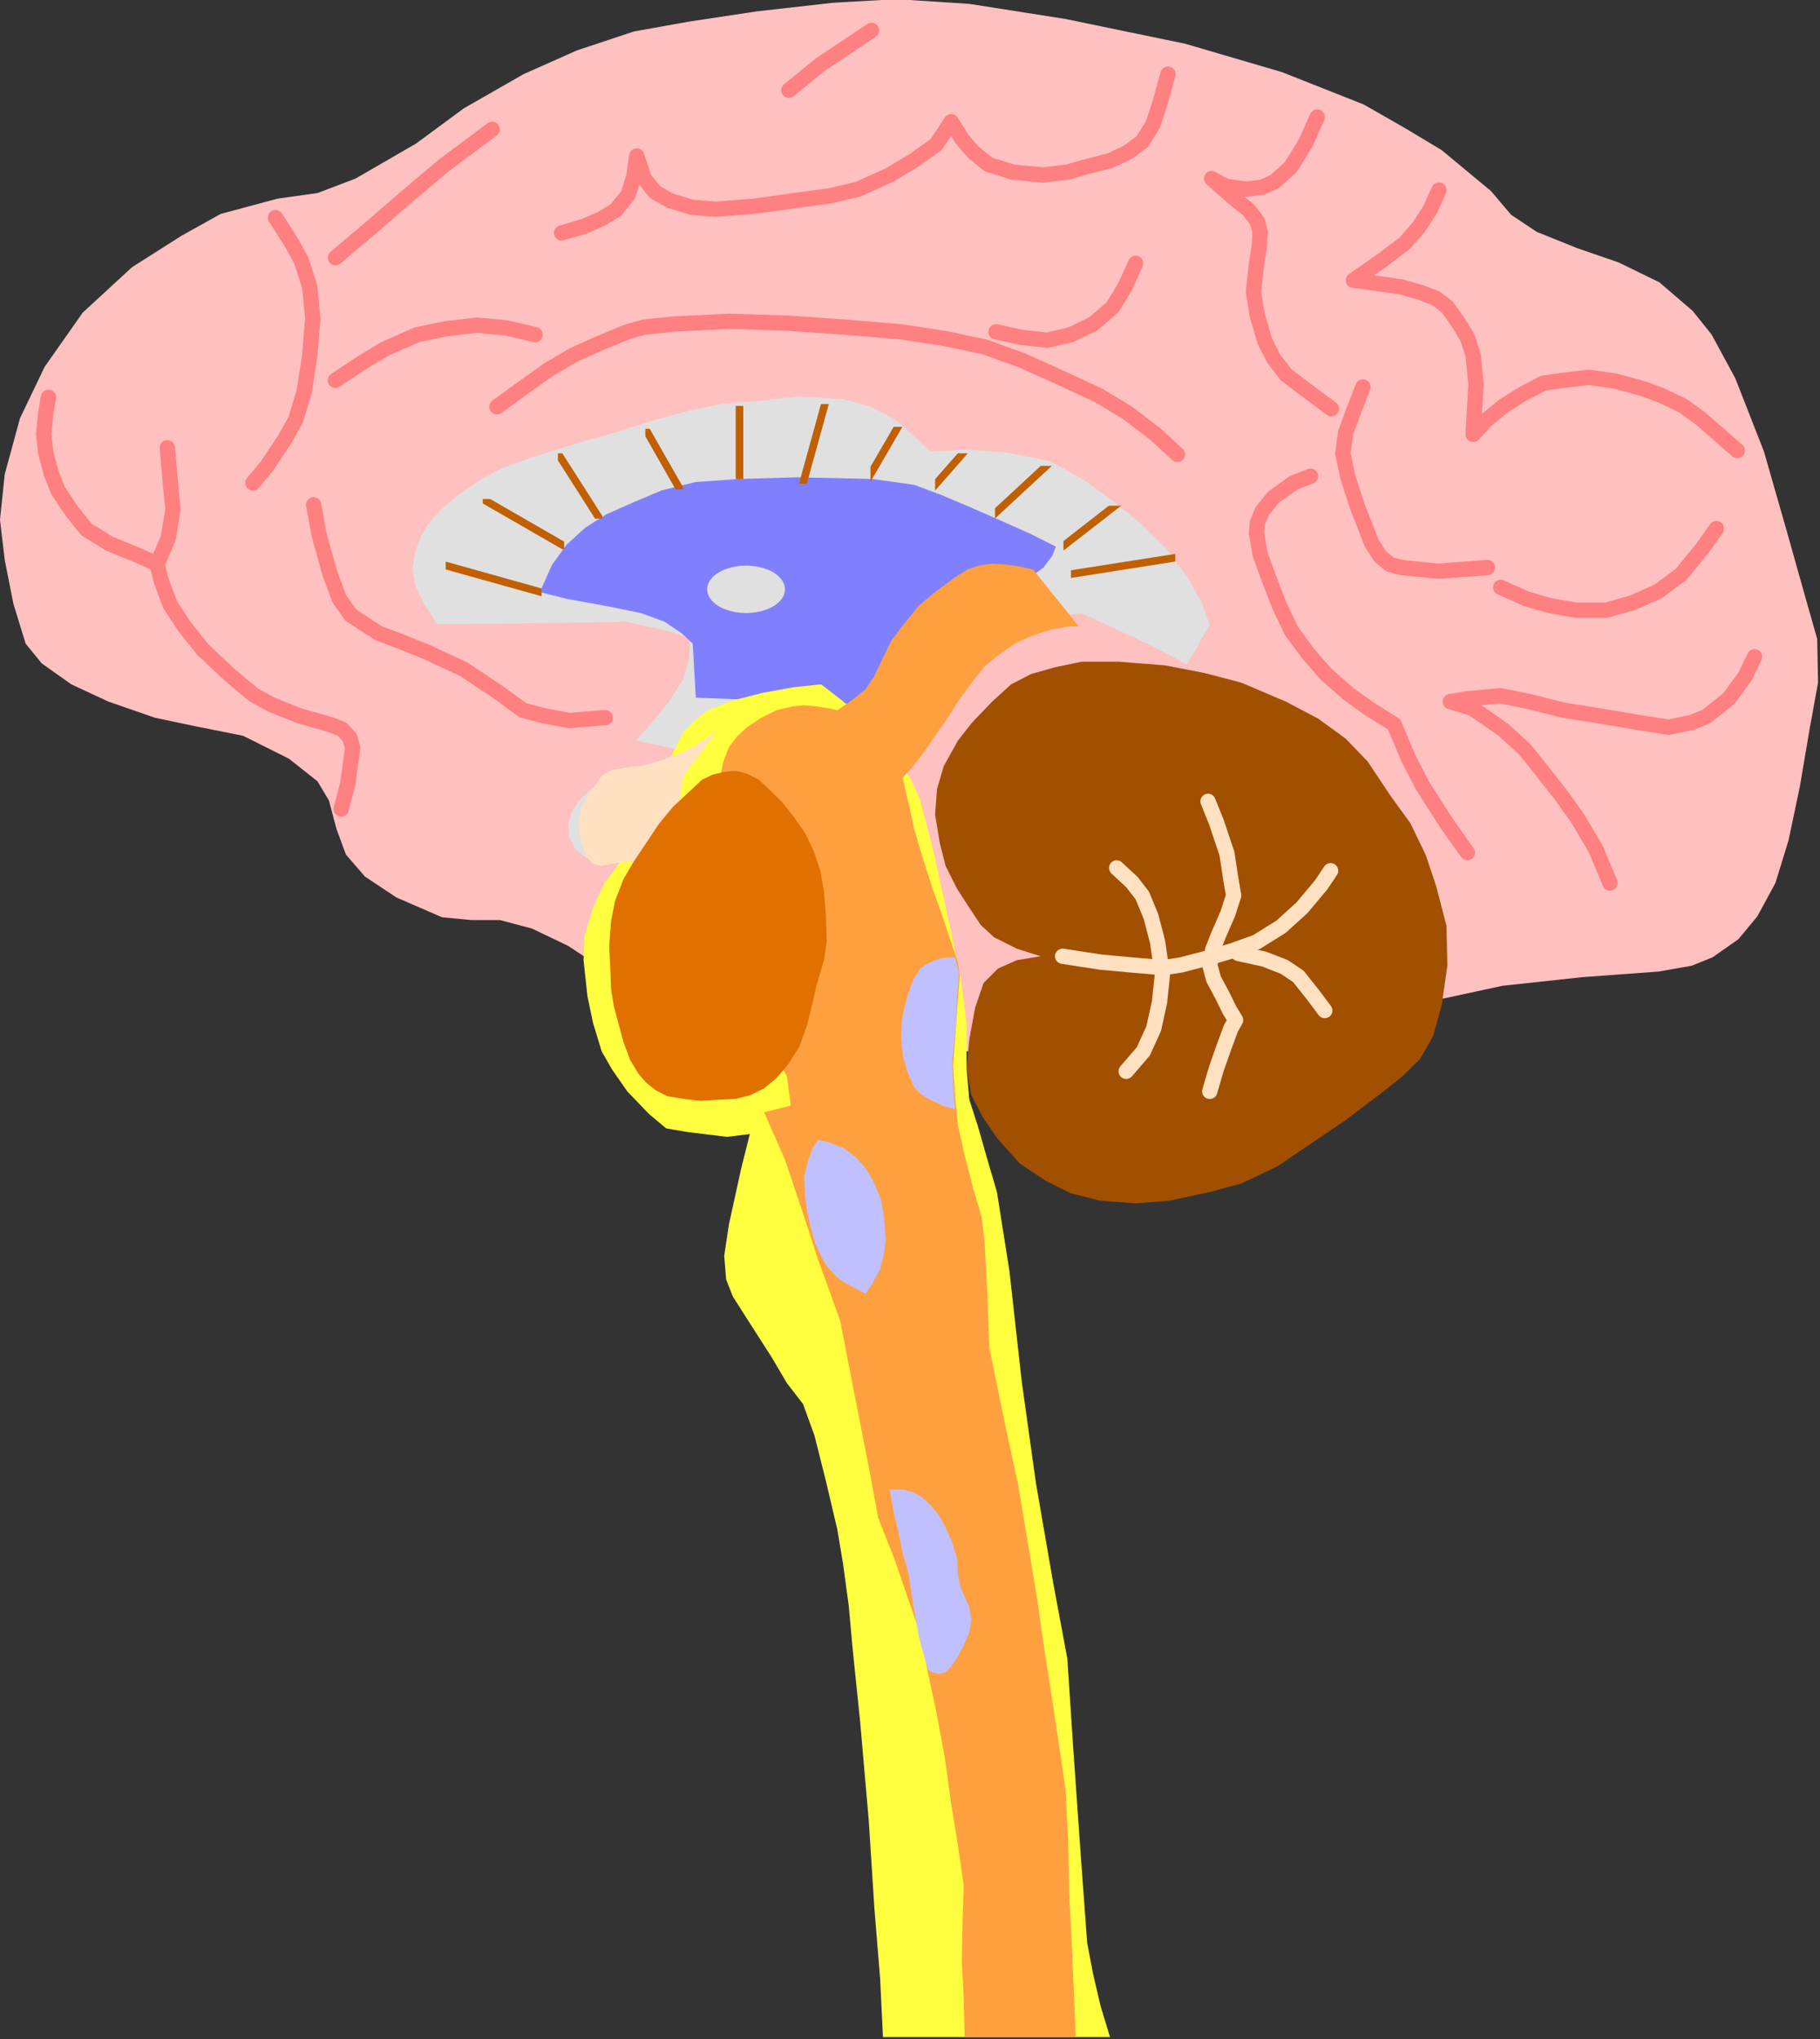 <?xml version="1.0" encoding="UTF-8" standalone="no"?>
<svg
   xmlns:ooo="http://xml.openoffice.org/svg/export"
   xmlns:dc="http://purl.org/dc/elements/1.1/"
   xmlns:cc="http://creativecommons.org/ns#"
   xmlns:rdf="http://www.w3.org/1999/02/22-rdf-syntax-ns#"
   xmlns:svg="http://www.w3.org/2000/svg"
   xmlns="http://www.w3.org/2000/svg"
   xmlns:sodipodi="http://sodipodi.sourceforge.net/DTD/sodipodi-0.dtd"
   xmlns:inkscape="http://www.inkscape.org/namespaces/inkscape"
   version="1.2"
   width="84.49mm"
   height="94.63mm"
   viewBox="0 0 8449 9463"
   preserveAspectRatio="xMidYMid"
   xml:space="preserve"
   id="svg256"
   sodipodi:docname="brain.svg"
   style="fill-rule:evenodd;stroke-width:28.222;stroke-linejoin:round"
   inkscape:version="0.92.5 (2060ec1f9f, 2020-04-08)"><rect x="0" y="0" width="8449" height="9463" fill="#333333" stroke="none"/><sodipodi:namedview
   pagecolor="#ffffff"
   bordercolor="#666666"
   borderopacity="1"
   objecttolerance="10"
   gridtolerance="10"
   guidetolerance="10"
   inkscape:pageopacity="0"
   inkscape:pageshadow="2"
   inkscape:window-width="664"
   inkscape:window-height="487"
   id="namedview258"
   showgrid="false"
   inkscape:zoom="0.2102413"
   inkscape:cx="159.68504"
   inkscape:cy="178.80945"
   inkscape:window-x="0"
   inkscape:window-y="0"
   inkscape:window-maximized="0"
   inkscape:current-layer="svg256" />
 <defs
   class="ClipPathGroup"
   id="defs8">
  <clipPath
   id="presentation_clip_path"
   clipPathUnits="userSpaceOnUse">
   <rect
   x="0"
   y="0"
   width="21000"
   height="29700"
   id="rect2" />
  </clipPath>
  <clipPath
   id="presentation_clip_path_shrink"
   clipPathUnits="userSpaceOnUse">
   <rect
   x="21"
   y="29"
   width="20958"
   height="29641"
   id="rect5" />
  </clipPath>
 </defs>
 <defs
   class="TextShapeIndex"
   id="defs12">
  <g
   ooo:slide="id1"
   ooo:id-list="id3"
   id="g10" />
 </defs>
 <defs
   class="EmbeddedBulletChars"
   id="defs44">
  <g
   id="bullet-char-template-57356"
   transform="matrix(4.8828125e-4,0,0,-4.8828125e-4,0,0)">
   <path
   d="M 580,1141 1163,571 580,0 -4,571 Z"
   id="path14"
   inkscape:connector-curvature="0" />
  </g>
  <g
   id="bullet-char-template-57354"
   transform="matrix(4.8828125e-4,0,0,-4.8828125e-4,0,0)">
   <path
   d="M 8,1128 H 1137 V 0 H 8 Z"
   id="path17"
   inkscape:connector-curvature="0" />
  </g>
  <g
   id="bullet-char-template-10146"
   transform="matrix(4.8828125e-4,0,0,-4.8828125e-4,0,0)">
   <path
   d="M 174,0 602,739 174,1481 1456,739 Z M 1358,739 309,1346 659,739 Z"
   id="path20"
   inkscape:connector-curvature="0" />
  </g>
  <g
   id="bullet-char-template-10132"
   transform="matrix(4.8828125e-4,0,0,-4.8828125e-4,0,0)">
   <path
   d="M 2015,739 1276,0 H 717 l 543,543 H 174 v 393 h 1086 l -543,545 h 557 z"
   id="path23"
   inkscape:connector-curvature="0" />
  </g>
  <g
   id="bullet-char-template-10007"
   transform="matrix(4.8828125e-4,0,0,-4.8828125e-4,0,0)">
   <path
   d="m 0,-2 c -7,16 -16,29 -25,39 l 381,530 c -94,256 -141,385 -141,387 0,25 13,38 40,38 9,0 21,-2 34,-5 21,4 42,12 65,25 l 27,-13 111,-251 280,301 64,-25 24,25 c 21,-10 41,-24 62,-43 C 886,937 835,863 770,784 769,783 710,716 594,584 L 774,223 c 0,-27 -21,-55 -63,-84 l 16,-20 C 717,90 699,76 672,76 641,76 570,178 457,381 L 164,-76 c -22,-34 -53,-51 -92,-51 -42,0 -63,17 -64,51 -7,9 -10,24 -10,44 0,9 1,19 2,30 z"
   id="path26"
   inkscape:connector-curvature="0" />
  </g>
  <g
   id="bullet-char-template-10004"
   transform="matrix(4.8828125e-4,0,0,-4.8828125e-4,0,0)">
   <path
   d="M 285,-33 C 182,-33 111,30 74,156 52,228 41,333 41,471 c 0,78 14,145 41,201 34,71 87,106 158,106 53,0 88,-31 106,-94 l 23,-176 c 8,-64 28,-97 59,-98 l 735,706 c 11,11 33,17 66,17 42,0 63,-15 63,-46 V 965 c 0,-36 -10,-64 -30,-84 L 442,47 C 390,-6 338,-33 285,-33 Z"
   id="path29"
   inkscape:connector-curvature="0" />
  </g>
  <g
   id="bullet-char-template-9679"
   transform="matrix(4.8828125e-4,0,0,-4.8828125e-4,0,0)">
   <path
   d="M 813,0 C 632,0 489,54 383,161 276,268 223,411 223,592 c 0,181 53,324 160,431 106,107 249,161 430,161 179,0 323,-54 432,-161 108,-107 162,-251 162,-431 0,-180 -54,-324 -162,-431 C 1136,54 992,0 813,0 Z"
   id="path32"
   inkscape:connector-curvature="0" />
  </g>
  <g
   id="bullet-char-template-8226"
   transform="matrix(4.8828125e-4,0,0,-4.8828125e-4,0,0)">
   <path
   d="m 346,457 c -73,0 -137,26 -191,78 -54,51 -81,114 -81,188 0,73 27,136 81,188 54,52 118,78 191,78 73,0 134,-26 185,-79 51,-51 77,-114 77,-187 0,-75 -25,-137 -76,-188 -50,-52 -112,-78 -186,-78 z"
   id="path35"
   inkscape:connector-curvature="0" />
  </g>
  <g
   id="bullet-char-template-8211"
   transform="matrix(4.8828125e-4,0,0,-4.8828125e-4,0,0)">
   <path
   d="M -4,459 H 1135 V 606 H -4 Z"
   id="path38"
   inkscape:connector-curvature="0" />
  </g>
  <g
   id="bullet-char-template-61548"
   transform="matrix(4.8828125e-4,0,0,-4.8828125e-4,0,0)">
   <path
   d="m 173,740 c 0,163 58,303 173,419 116,115 255,173 419,173 163,0 302,-58 418,-173 116,-116 174,-256 174,-419 0,-163 -58,-303 -174,-418 C 1067,206 928,148 765,148 601,148 462,206 346,322 231,437 173,577 173,740 Z"
   id="path41"
   inkscape:connector-curvature="0" />
  </g>
 </defs>
 <g
   id="g49"
   transform="translate(-6275,-10118)">
  <g
   id="id2"
   class="Master_Slide">
   <g
   id="bg-id2"
   class="Background" />
   <g
   id="bo-id2"
   class="BackgroundObjects" />
  </g>
 </g>
 <g
   class="SlideGroup"
   id="g254"
   transform="translate(-6275,-10118)">
  <g
   id="g252">
   <g
   id="container-id1">
    <g
   id="id1"
   class="Slide"
   clip-path="url(#presentation_clip_path)">
     <g
   class="Page"
   id="g248">
      <g
   class="Graphic"
   id="g246">
       <g
   id="id3">
        <rect
   class="BoundingBox"
   x="6275"
   y="10118"
   width="8449"
   height="9463"
   id="rect51"
   style="fill:none;stroke:none" />
        <defs
   id="defs56">
         <clipPath
   id="clip_path_1"
   clipPathUnits="userSpaceOnUse">
          <path
   d="m 6275,10118 h 8448 v 9462 H 6275 Z"
   id="path53"
   inkscape:connector-curvature="0" />
         </clipPath>
        </defs>
        <g
   clip-path="url(#clip_path_1)"
   id="g108">
         <path
   d="m 8953,10352 265,-88 251,-45 318,-48 353,-40 296,-17 339,22 446,70 556,115 450,132 379,150 194,111 168,101 229,190 93,110 119,79 186,75 194,67 189,92 155,133 88,110 110,203 133,340 106,370 88,313 53,186 4,203 -40,220 -44,260 -53,252 -61,198 -84,155 -88,106 -120,84 -97,39 -154,27 -353,26 -371,40 -366,79 -816,128 -472,53 -741,53 -552,-53 -635,-79 -446,-155 -176,-123 -133,-88 -167,-80 -150,-40 h -133 l -136,-13 -212,-92 -146,-97 -88,-102 -44,-119 -35,-132 -53,-89 -133,-105 -212,-106 -220,-44 -190,-40 -216,-75 -172,-80 -137,-97 -75,-92 -57,-186 -40,-203 -22,-185 22,-212 71,-260 114,-238 177,-252 229,-211 230,-146 181,-101 264,-71 186,-26 176,-67 282,-163 221,-163 278,-159 z"
   id="path58"
   inkscape:connector-curvature="0"
   style="fill:#ffc0c0;stroke:none" />
         <path
   d="m 6500,11962 -13,75 -9,97 9,84 26,97 31,79 62,93 70,88 106,66 111,45 110,48 22,84 40,106 66,101 84,106 132,124 106,88 79,44 133,53 141,40 57,22 36,39 13,49 -22,163 -31,119"
   id="path60"
   inkscape:connector-curvature="0"
   style="fill:none;stroke:#ff8080;stroke-width:71;stroke-linecap:round;stroke-linejoin:round" />
         <path
   d="m 7052,12196 13,154 13,133 -22,132 -53,124"
   id="path62"
   inkscape:connector-curvature="0"
   style="fill:none;stroke:#ff8080;stroke-width:71;stroke-linecap:round;stroke-linejoin:round" />
         <path
   d="m 7731,12461 26,141 49,176 44,119 53,75 128,84 106,40 119,48 172,80 159,106 115,84 97,26 119,22 159,-13 h 8"
   id="path64"
   inkscape:connector-curvature="0"
   style="fill:none;stroke:#ff8080;stroke-width:71;stroke-linecap:round;stroke-linejoin:round" />
         <path
   d="m 7832,11883 120,-80 110,-66 150,-66 132,-27 146,-17 137,13 132,31"
   id="path66"
   inkscape:connector-curvature="0"
   style="fill:none;stroke:#ff8080;stroke-width:71;stroke-linecap:round;stroke-linejoin:round" />
         <path
   d="m 7554,11128 71,111 49,88 39,123 14,146 -14,172 -26,168 -40,132 -53,93 -79,119 -66,79"
   id="path68"
   inkscape:connector-curvature="0"
   style="fill:none;stroke:#ff8080;stroke-width:71;stroke-linecap:round;stroke-linejoin:round" />
         <path
   d="m 7832,11314 173,-146 158,-137 172,-145 225,-168"
   id="path70"
   inkscape:connector-curvature="0"
   style="fill:none;stroke:#ff8080;stroke-width:71;stroke-linecap:round;stroke-linejoin:round" />
         <path
   d="m 9937,10537 146,-119 238,-159"
   id="path72"
   inkscape:connector-curvature="0"
   style="fill:none;stroke:#ff8080;stroke-width:71;stroke-linecap:round;stroke-linejoin:round" />
         <path
   d="m 8882,11199 106,-31 80,-35 66,-40 57,-71 27,-88 13,-92 35,105 49,62 70,40 102,31 110,9 181,-14 185,-26 164,-22 132,-31 146,-66 110,-66 106,-75 70,-106 49,79 53,62 70,57 115,36 137,13 115,-13 79,-23 119,-30 84,-40 66,-49 49,-79 31,-93 39,-141"
   id="path74"
   inkscape:connector-curvature="0"
   style="fill:none;stroke:#ff8080;stroke-width:71;stroke-linecap:round;stroke-linejoin:round" />
         <path
   d="m 8582,12006 115,-84 124,-88 119,-70 119,-53 128,-53 79,-22 133,-14 260,-13 278,9 256,18 265,22 203,31 185,39 172,62 176,79 181,84 133,80 132,101 101,93"
   id="path76"
   inkscape:connector-curvature="0"
   style="fill:none;stroke:#ff8080;stroke-width:71;stroke-linecap:round;stroke-linejoin:round" />
         <path
   d="m 10899,11658 119,26 119,13 110,-26 102,-49 92,-79 58,-97 48,-106"
   id="path78"
   inkscape:connector-curvature="0"
   style="fill:none;stroke:#ff8080;stroke-width:71;stroke-linecap:round;stroke-linejoin:round" />
         <path
   d="m 12390,10661 -53,119 -70,114 -75,67 -58,26 -75,9 -93,-13 -66,-36 106,93 66,53 40,53 13,48 -4,67 -13,83 -14,128 18,111 35,119 40,79 57,75 93,71 119,88"
   id="path80"
   inkscape:connector-curvature="0"
   style="fill:none;stroke:#ff8080;stroke-width:71;stroke-linecap:round;stroke-linejoin:round" />
         <path
   d="m 12955,11000 -40,89 -53,83 -66,75 -106,80 -132,92 106,14 119,17 92,27 67,26 52,40 53,75 40,66 27,84 13,132 -13,234 61,-66 80,-66 84,-53 101,-53 93,-13 119,-14 123,18 128,35 84,31 102,49 79,57 172,150"
   id="path82"
   inkscape:connector-curvature="0"
   style="fill:none;stroke:#ff8080;stroke-width:71;stroke-linecap:round;stroke-linejoin:round" />
         <path
   d="m 12602,11914 -44,114 -36,97 -13,97 22,106 44,137 67,172 39,62 49,40 53,13 167,17 230,-17"
   id="path84"
   inkscape:connector-curvature="0"
   style="fill:none;stroke:#ff8080;stroke-width:71;stroke-linecap:round;stroke-linejoin:round" />
         <path
   d="m 13242,12844 119,53 106,31 123,22 h 141 l 124,-35 119,-53 106,-79 97,-119 66,-93"
   id="path86"
   inkscape:connector-curvature="0"
   style="fill:none;stroke:#ff8080;stroke-width:71;stroke-linecap:round;stroke-linejoin:round" />
         <path
   d="m 14420,13166 -45,93 -75,102 -105,83 -67,27 -106,22 -141,-22 -159,-27 -189,-30 -159,-40 -132,-27 -155,14 -79,13 101,31 71,48 75,53 97,88 75,93 97,124 75,105 84,142 66,158"
   id="path88"
   inkscape:connector-curvature="0"
   style="fill:none;stroke:#ff8080;stroke-width:71;stroke-linecap:round;stroke-linejoin:round" />
         <path
   d="m 12359,12328 -79,31 -93,66 -53,66 -22,53 -4,49 17,97 36,101 53,137 57,119 75,102 84,97 106,93 92,66 119,75 67,159 66,127 110,172 97,137"
   id="path90"
   inkscape:connector-curvature="0"
   style="fill:none;stroke:#ff8080;stroke-width:71;stroke-linecap:round;stroke-linejoin:round" />
         <path
   d="m 11106,14556 -110,-35 -106,-53 -62,-57 -53,-80 -57,-88 -53,-106 -27,-106 -22,-132 9,-119 31,-106 66,-119 66,-84 93,-97 88,-80 93,-48 110,-31 124,-26 h 172 l 216,17 181,35 172,45 207,88 150,79 128,93 102,106 106,159 92,127 71,146 49,146 48,185 4,185 -26,181 -40,146 -61,106 -80,79 -106,84 -163,123 -137,93 -176,119 -168,80 -146,39 -185,40 -159,13 -167,-13 -137,-35 -115,-58 -119,-79 -106,-119 -66,-97 -53,-102 -22,-123 13,-137 27,-146 39,-114 67,-67 88,-39 z"
   id="path92"
   inkscape:connector-curvature="0"
   style="fill:#a05000;stroke:none" />
         <path
   d="m 12452,14159 -44,66 -89,106 -97,88 -114,71 -111,40 -119,35 -119,31 -84,13 -150,-13 -141,-13 -176,-27"
   id="path94"
   inkscape:connector-curvature="0"
   style="fill:none;stroke:#ffe0c0;stroke-width:71;stroke-linecap:round;stroke-linejoin:round" />
         <path
   d="m 11883,13837 39,97 49,146 18,119 13,75 -27,84 -44,101 -26,66 -14,71 18,66 40,75 35,71 27,44 -22,39 -31,84 -36,102 -31,106"
   id="path96"
   inkscape:connector-curvature="0"
   style="fill:none;stroke:#ffe0c0;stroke-width:71;stroke-linecap:round;stroke-linejoin:round" />
         <path
   d="m 11459,14146 71,66 48,62 40,97 31,119 22,154 -13,124 -27,123 -48,106 -80,93"
   id="path98"
   inkscape:connector-curvature="0"
   style="fill:none;stroke:#ffe0c0;stroke-width:71;stroke-linecap:round;stroke-linejoin:round" />
         <path
   d="m 12024,14543 119,26 93,36 66,44 70,88 53,71"
   id="path100"
   inkscape:connector-curvature="0"
   style="fill:none;stroke:#ffe0c0;stroke-width:71;stroke-linecap:round;stroke-linejoin:round" />
         <path
   d="m 9408,14040 -89,35 -75,27 -106,22 -79,-5 -66,-22 -49,-39 -26,-53 -5,-67 18,-57 44,-62 71,-61 97,-53 110,-31 102,-31 97,-40 -225,-48 66,-75 88,-106 66,-106 27,-93 4,-92 -66,-27 -93,-22 -141,-31 -207,5 -666,8 -62,-97 -40,-83 -13,-80 13,-79 27,-71 39,-66 53,-57 80,-67 101,-70 97,-53 146,-53 181,-57 189,-53 181,-58 177,-48 154,-31 155,-13 198,-22 212,13 123,35 120,62 79,71 79,75 164,-9 189,13 203,40 164,92 127,93 120,97 128,124 97,132 66,115 39,105 -105,186 -177,-93 -313,-145 -110,13 -146,44 -154,115 -159,145 -106,163 -177,252 z"
   id="path102"
   inkscape:connector-curvature="0"
   style="fill:#e0e0e0;stroke:none" />
         <path
   d="m 8781,12866 57,-127 67,-93 88,-80 97,-61 119,-53 137,-58 159,-39 198,-14 274,-8 348,8 194,27 128,48 137,58 150,66 128,57 115,58 -18,44 -40,53 -53,39 -851,592 -710,-27 -14,-251 -53,-49 -79,-53 -106,-39 -150,-31 -198,-36 z"
   id="path104"
   inkscape:connector-curvature="0"
   style="fill:#8080ff;stroke:none" />
         <path
   d="m 9919,12853 c 0,19 -8,38 -24,55 -16,17 -39,31 -66,40 -28,10 -59,15 -90,15 -32,0 -63,-5 -91,-15 -27,-9 -50,-23 -66,-40 -16,-17 -24,-36 -24,-55 0,-19 8,-38 24,-55 16,-17 39,-31 66,-40 28,-10 59,-15 91,-15 31,0 62,5 90,15 27,9 50,23 66,40 16,17 24,36 24,55 z"
   id="path106"
   inkscape:connector-curvature="0"
   style="fill:#e0e0e0;stroke:none" />
        </g>
        <defs
   id="defs113">
         <clipPath
   id="clip_path_2"
   clipPathUnits="userSpaceOnUse">
          <path
   d="m 8344,12037 h 445 v 1561 h -445 z"
   id="path110"
   inkscape:connector-curvature="0" />
         </clipPath>
        </defs>
        <g
   clip-path="url(#clip_path_2)"
   id="g117">
         <path
   d="m 7934,12628 1231,344"
   id="path115"
   inkscape:connector-curvature="0"
   style="fill:none;stroke:#c06000;stroke-width:35;stroke-linecap:round;stroke-linejoin:miter" />
        </g>
        <g
   clip-path="url(#clip_path_1)"
   id="g119" />
        <defs
   id="defs124">
         <clipPath
   id="clip_path_3"
   clipPathUnits="userSpaceOnUse">
          <path
   d="m 8516,12434 h 378 v 233 h -378 z"
   id="path121"
   inkscape:connector-curvature="0" />
         </clipPath>
        </defs>
        <g
   clip-path="url(#clip_path_3)"
   id="g128">
         <path
   d="m 8172,12236 1033,595"
   id="path126"
   inkscape:connector-curvature="0"
   style="fill:none;stroke:#c06000;stroke-width:35;stroke-linecap:round;stroke-linejoin:miter" />
        </g>
        <g
   clip-path="url(#clip_path_1)"
   id="g130" />
        <defs
   id="defs135">
         <clipPath
   id="clip_path_4"
   clipPathUnits="userSpaceOnUse">
          <path
   d="m 8865,12222 h 206 v 303 h -206 z"
   id="path132"
   inkscape:connector-curvature="0" />
         </clipPath>
        </defs>
        <g
   clip-path="url(#clip_path_4)"
   id="g139">
         <path
   d="m 8693,11953 516,808"
   id="path137"
   inkscape:connector-curvature="0"
   style="fill:none;stroke:#c06000;stroke-width:35;stroke-linecap:round;stroke-linejoin:miter" />
        </g>
        <g
   clip-path="url(#clip_path_1)"
   id="g141" />
        <defs
   id="defs146">
         <clipPath
   id="clip_path_5"
   clipPathUnits="userSpaceOnUse">
          <path
   d="m 9271,12108 h 175 v 281 h -175 z"
   id="path143"
   inkscape:connector-curvature="0" />
         </clipPath>
        </defs>
        <g
   clip-path="url(#clip_path_5)"
   id="g150">
         <path
   d="m 9130,11861 423,741"
   id="path148"
   inkscape:connector-curvature="0"
   style="fill:none;stroke:#c06000;stroke-width:35;stroke-linecap:round;stroke-linejoin:miter" />
        </g>
        <g
   clip-path="url(#clip_path_1)"
   id="g152" />
        <defs
   id="defs157">
         <clipPath
   id="clip_path_6"
   clipPathUnits="userSpaceOnUse">
          <path
   d="m 9002,12002 h 1446 v 339 H 9002 Z"
   id="path154"
   inkscape:connector-curvature="0" />
         </clipPath>
        </defs>
        <g
   clip-path="url(#clip_path_6)"
   id="g161">
         <path
   d="m 9708,11697 v 914"
   id="path159"
   inkscape:connector-curvature="0"
   style="fill:none;stroke:#c06000;stroke-width:35;stroke-linecap:round;stroke-linejoin:miter" />
        </g>
        <g
   clip-path="url(#clip_path_1)"
   id="g163" />
        <defs
   id="defs168">
         <clipPath
   id="clip_path_7"
   clipPathUnits="userSpaceOnUse">
          <path
   d="m 9399,11993 h 1353 v 370 H 9399 Z"
   id="path165"
   inkscape:connector-curvature="0" />
         </clipPath>
        </defs>
        <g
   clip-path="url(#clip_path_7)"
   id="g172">
         <path
   d="m 10197,11658 -278,1006"
   id="path170"
   inkscape:connector-curvature="0"
   style="fill:none;stroke:#c06000;stroke-width:35;stroke-linecap:round;stroke-linejoin:miter" />
        </g>
        <g
   clip-path="url(#clip_path_1)"
   id="g174" />
        <defs
   id="defs179">
         <clipPath
   id="clip_path_8"
   clipPathUnits="userSpaceOnUse">
          <path
   d="m 10316,12099 h 162 v 255 h -162 z"
   id="path176"
   inkscape:connector-curvature="0" />
         </clipPath>
        </defs>
        <g
   clip-path="url(#clip_path_8)"
   id="g183">
         <path
   d="m 10572,11878 -384,662"
   id="path181"
   inkscape:connector-curvature="0"
   style="fill:none;stroke:#c06000;stroke-width:35;stroke-linecap:round;stroke-linejoin:miter" />
        </g>
        <g
   clip-path="url(#clip_path_1)"
   id="g185" />
        <defs
   id="defs190">
         <clipPath
   id="clip_path_9"
   clipPathUnits="userSpaceOnUse">
          <path
   d="m 10616,12222 h 162 v 180 h -162 z"
   id="path187"
   inkscape:connector-curvature="0" />
         </clipPath>
        </defs>
        <g
   clip-path="url(#clip_path_9)"
   id="g194">
         <path
   d="m 10872,12077 -384,437"
   id="path192"
   inkscape:connector-curvature="0"
   style="fill:none;stroke:#c06000;stroke-width:35;stroke-linecap:round;stroke-linejoin:miter" />
        </g>
        <g
   clip-path="url(#clip_path_1)"
   id="g196" />
        <defs
   id="defs201">
         <clipPath
   id="clip_path_10"
   clipPathUnits="userSpaceOnUse">
          <path
   d="m 10894,12280 h 273 v 255 h -273 z"
   id="path198"
   inkscape:connector-curvature="0" />
         </clipPath>
        </defs>
        <g
   clip-path="url(#clip_path_10)"
   id="g205">
         <path
   d="m 11371,12059 -715,662"
   id="path203"
   inkscape:connector-curvature="0"
   style="fill:none;stroke:#c06000;stroke-width:35;stroke-linecap:round;stroke-linejoin:miter" />
        </g>
        <g
   clip-path="url(#clip_path_1)"
   id="g207" />
        <defs
   id="defs212">
         <clipPath
   id="clip_path_11"
   clipPathUnits="userSpaceOnUse">
          <path
   d="m 11212,12465 h 273 v 220 h -273 z"
   id="path209"
   inkscape:connector-curvature="0" />
         </clipPath>
        </defs>
        <g
   clip-path="url(#clip_path_11)"
   id="g216">
         <path
   d="m 11689,12280 -715,556"
   id="path214"
   inkscape:connector-curvature="0"
   style="fill:none;stroke:#c06000;stroke-width:35;stroke-linecap:round;stroke-linejoin:miter" />
        </g>
        <g
   clip-path="url(#clip_path_1)"
   id="g218" />
        <defs
   id="defs223">
         <clipPath
   id="clip_path_12"
   clipPathUnits="userSpaceOnUse">
          <path
   d="m 11247,12006 h 484 v 1517 h -484 z"
   id="path220"
   inkscape:connector-curvature="0" />
         </clipPath>
        </defs>
        <g
   clip-path="url(#clip_path_12)"
   id="g227">
         <path
   d="m 12147,12641 -1350,212"
   id="path225"
   inkscape:connector-curvature="0"
   style="fill:none;stroke:#c06000;stroke-width:35;stroke-linecap:round;stroke-linejoin:miter" />
        </g>
        <g
   clip-path="url(#clip_path_1)"
   id="g243">
         <path
   d="m 10087,13294 -132,14 -142,26 -136,35 -115,45 -66,52 -49,49 -53,106 -39,92 -58,155 -75,145 -79,120 -62,83 -53,115 -40,132 -4,111 18,167 26,124 40,132 48,84 71,102 101,105 80,67 101,17 181,22 106,-13 -40,159 -26,119 -31,141 -22,146 9,110 31,79 79,124 102,159 70,119 75,97 53,146 53,211 53,225 26,155 27,198 18,199 35,340 40,458 26,406 27,331 13,269 h 1054 l -44,-145 -35,-150 -27,-142 -31,-423 -35,-499 -26,-397 -66,-353 -80,-463 -66,-472 -57,-512 -58,-366 -44,-150 -44,-154 -40,-124 -13,-145 v -208 l -26,-207 -53,-251 -71,-327 -66,-256 -40,-88 -70,-110 -124,-150 -128,-111 z"
   id="path229"
   inkscape:connector-curvature="0"
   style="fill:#ffff40;stroke:none" />
         <path
   d="m 9602,13511 -89,61 -57,31 -93,40 -88,26 -79,9 -80,13 -48,27 -35,53 -36,48 -22,44 -13,58 v 48 l 13,62 22,62 27,31 39,13 71,-13 62,-9 57,13 35,-57 40,-62 35,-44 31,-49 40,-39 -4,-40 8,-62 14,-62 35,-48 48,-62 z"
   id="path231"
   inkscape:connector-curvature="0"
   style="fill:#ffe0c0;stroke:none" />
         <path
   d="m 11071,12761 -62,-14 -57,-8 -71,-5 -62,9 -53,18 -61,39 -84,62 -80,66 -75,93 -53,70 -39,80 -40,84 -40,61 -66,53 -66,45 -40,-9 -61,-9 -53,-5 -53,5 -75,18 -71,35 -66,44 -44,40 -40,53 -26,66 -14,66 -31,397 -4,428 344,569 18,137 -124,31 97,220 89,265 66,203 101,278 66,339 67,340 44,238 75,190 70,203 58,168 26,150 40,185 40,216 30,216 31,190 27,190 -5,150 -4,194 9,181 4,176 h 516 l -17,-401 -13,-256 -5,-247 -13,-252 -31,-207 -31,-207 -35,-225 -35,-243 -49,-296 -40,-238 -53,-242 -79,-384 -9,-247 -13,-243 -13,-115 -40,-136 -40,-155 -31,-137 -13,-136 -9,-142 13,-176 9,-132 9,-111 -9,-61 -31,-89 -39,-119 -49,-137 -48,-150 -36,-123 -22,-102 -17,-70 -14,-66 40,-44 53,-67 57,-83 53,-75 62,-97 62,-84 53,-66 70,-58 80,-53 79,-35 84,-26 75,-14 h 49 z"
   id="path233"
   inkscape:connector-curvature="0"
   style="fill:#ffa040;stroke:none" />
         <path
   d="m 9130,14300 39,-101 49,-84 53,-79 62,-93 66,-80 75,-70 61,-57 49,-23 53,-13 44,-4 h 13 l 49,13 53,27 39,35 71,70 53,67 53,75 40,83 31,93 17,97 9,110 4,120 -13,88 -35,119 -18,79 -26,106 -35,97 -53,84 -53,62 -58,48 -62,31 -70,18 -80,4 -83,5 -80,-9 -75,-13 -53,-27 -44,-35 -35,-40 -40,-66 -31,-84 -26,-97 -18,-66 -13,-79 -4,-102 -5,-101 9,-115 z"
   id="path235"
   inkscape:connector-curvature="0"
   style="fill:#e07000;stroke:none" />
         <path
   d="m 10709,14561 -66,4 -49,18 -44,26 -35,53 -22,62 -18,62 -13,66 -4,75 8,92 22,75 31,71 36,35 48,27 58,26 48,13 -9,-101 -4,-124 17,-163 5,-137 9,-105 z"
   id="path237"
   inkscape:connector-curvature="0"
   style="fill:#c0c0ff;stroke:none" />
         <path
   d="m 10074,15408 53,13 66,26 57,44 44,49 36,62 35,84 13,79 9,101 -9,75 -17,67 -36,66 -31,48 -44,-22 -57,-31 -35,-26 -45,-49 -22,-39 -30,-62 -23,-80 -17,-79 -9,-71 -4,-83 17,-71 22,-62 z"
   id="path239"
   inkscape:connector-curvature="0"
   style="fill:#c0c0ff;stroke:none" />
         <path
   d="m 10405,17031 h 66 l 44,13 40,22 39,36 40,48 31,58 26,57 27,84 4,79 14,62 22,48 17,40 9,57 -9,58 -26,62 -31,57 -27,40 -26,26 -31,9 -35,-9 -18,-13 -40,-150 -13,-71 -17,-101 -18,-119 -27,-97 -22,-106 -22,-93 z"
   id="path241"
   inkscape:connector-curvature="0"
   style="fill:#c0c0ff;stroke:none" />
        </g>
       </g>
      </g>
     </g>
    </g>
   </g>
  </g>
 </g>
</svg>